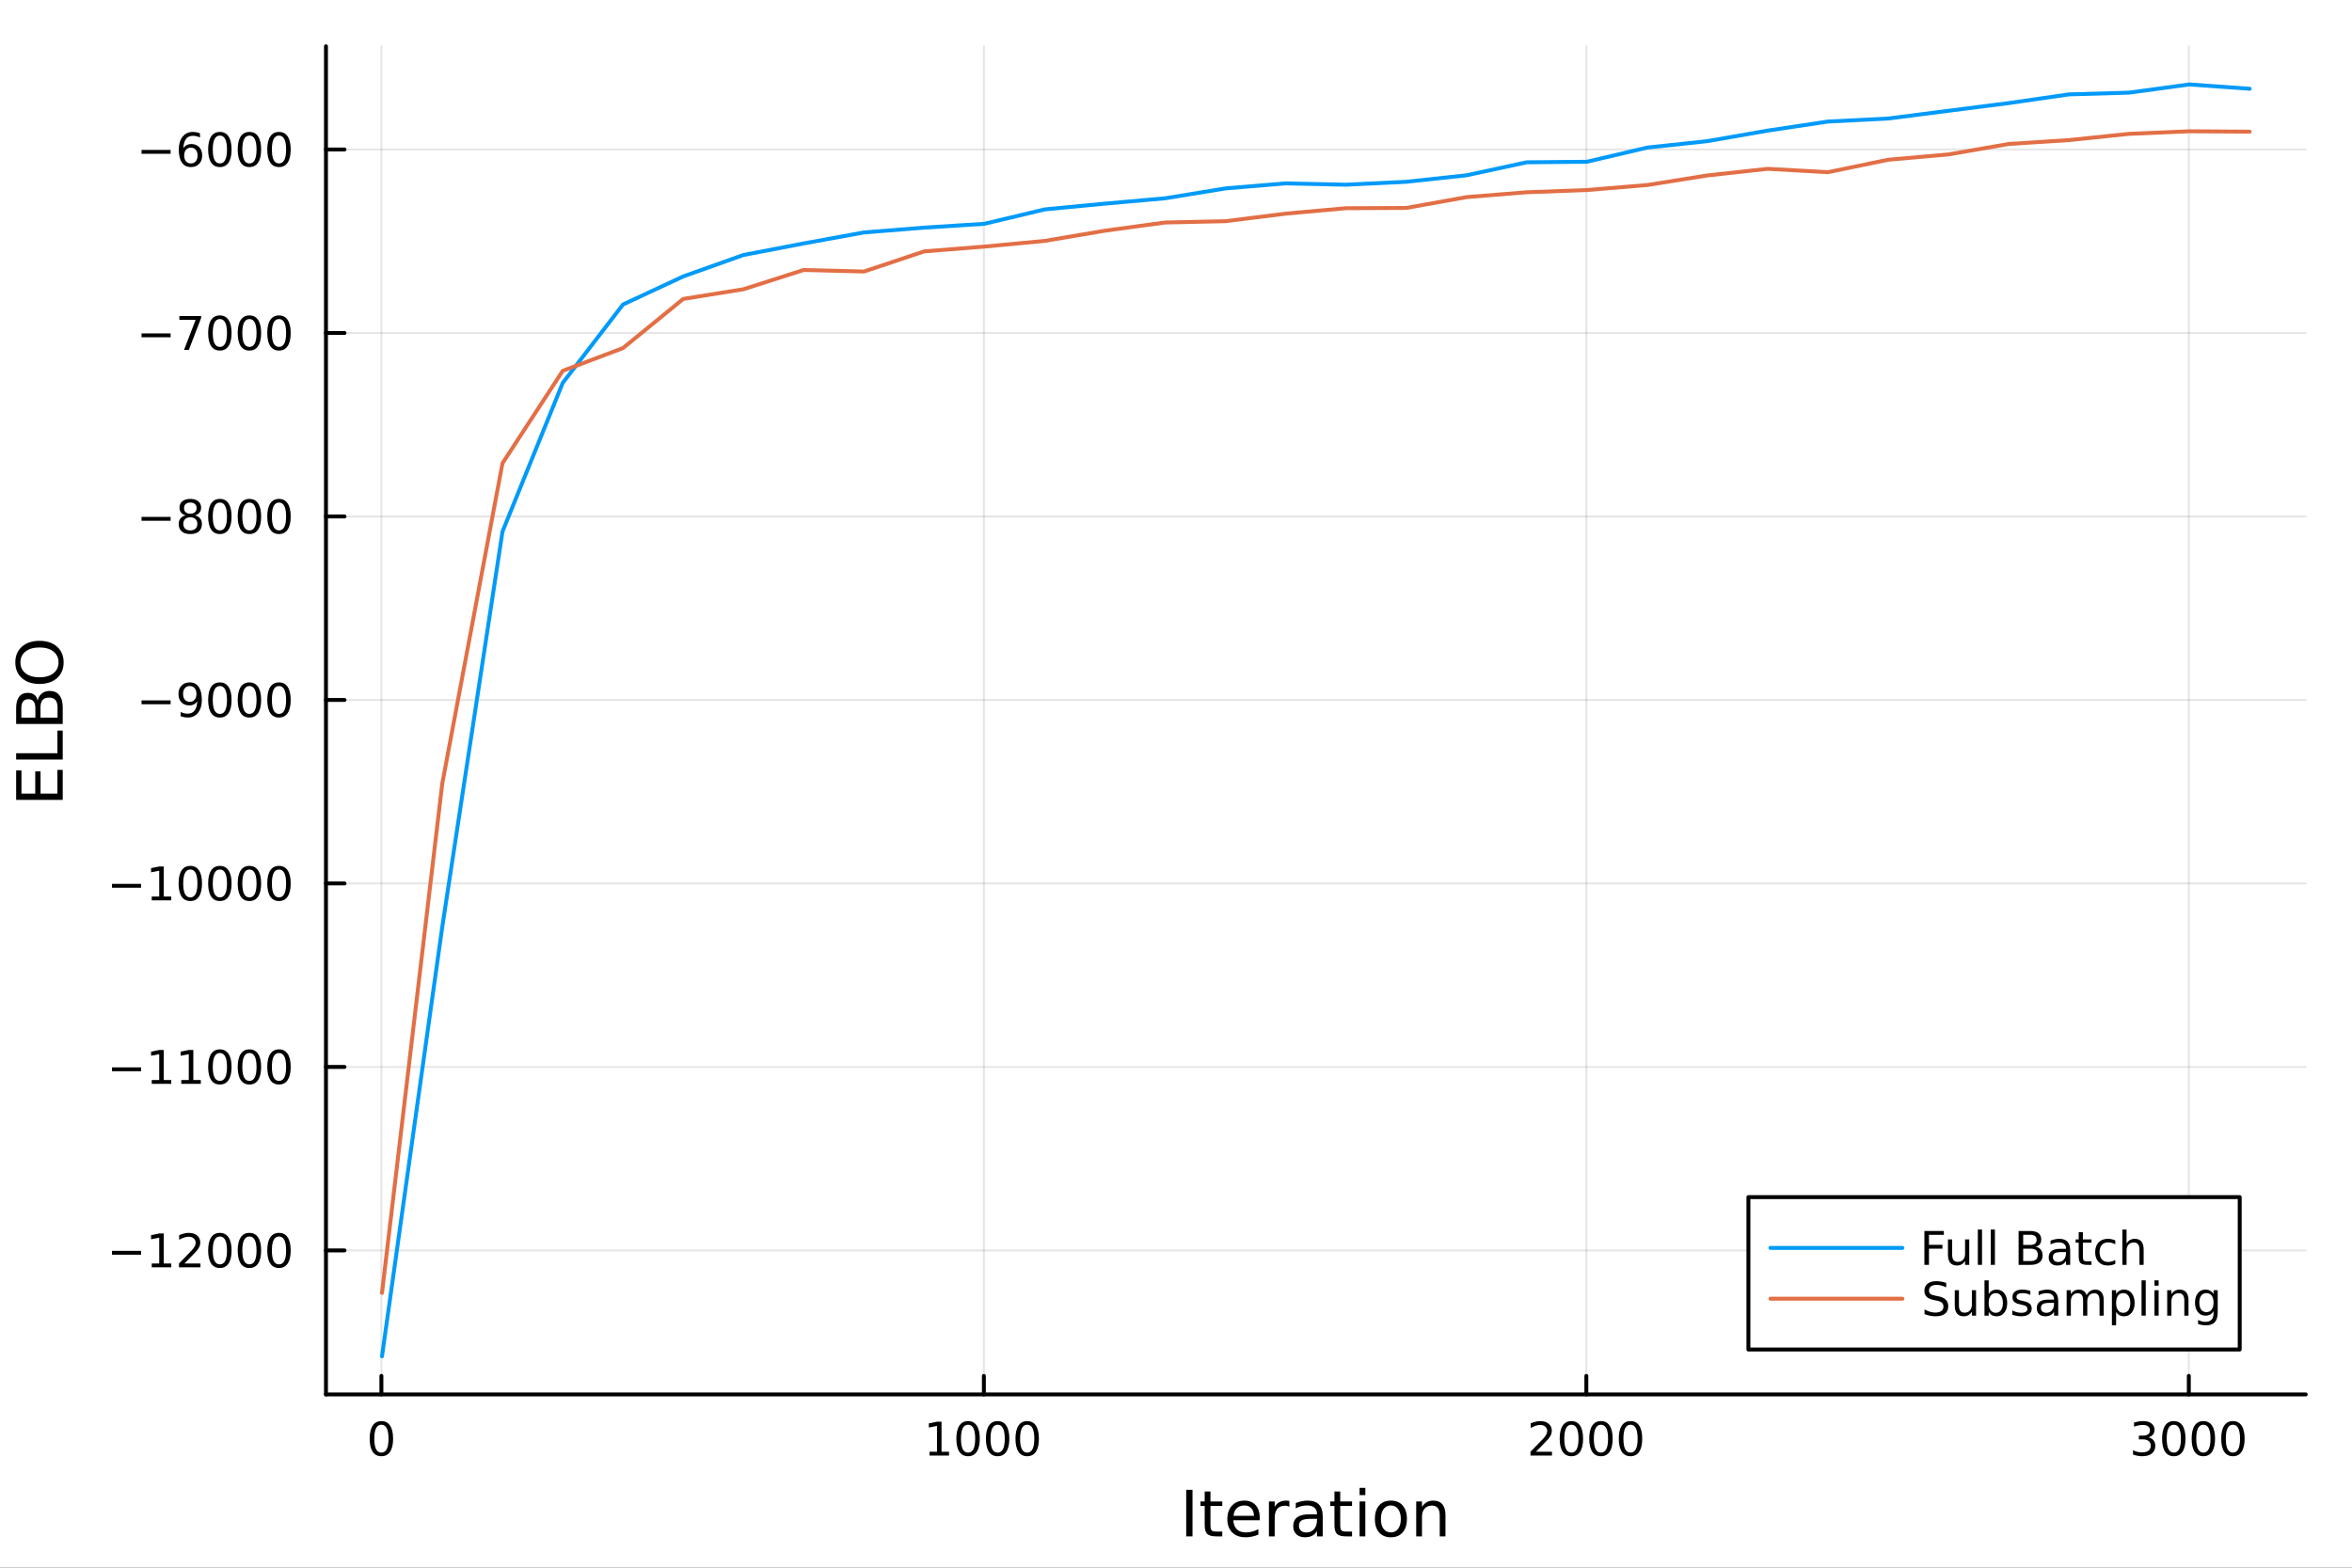 <?xml version="1.0" encoding="utf-8"?>
<svg xmlns="http://www.w3.org/2000/svg" xmlns:xlink="http://www.w3.org/1999/xlink" width="600" height="400" viewBox="0 0 2400 1600">
<rect x="0" y="0" width="2400" height="1600" fill="#333333" stroke="none"/>
<defs>
  <clipPath id="clip680">
    <rect x="0" y="0" width="2400" height="1600"/>
  </clipPath>
</defs>
<path clip-path="url(#clip680)" d="M0 1600 L2400 1600 L2400 0 L0 0  Z" fill="#ffffff" fill-rule="evenodd" fill-opacity="1"/>
<defs>
  <clipPath id="clip681">
    <rect x="480" y="0" width="1681" height="1600"/>
  </clipPath>
</defs>
<path clip-path="url(#clip680)" d="M332.62 1423.18 L2352.76 1423.18 L2352.76 47.244 L332.62 47.244  Z" fill="#ffffff" fill-rule="evenodd" fill-opacity="1"/>
<defs>
  <clipPath id="clip682">
    <rect x="332" y="47" width="2021" height="1377"/>
  </clipPath>
</defs>
<polyline clip-path="url(#clip682)" style="stroke:#000000; stroke-linecap:round; stroke-linejoin:round; stroke-width:2; stroke-opacity:0.1; fill:none" points="389.179,1423.18 389.179,47.244 "/>
<polyline clip-path="url(#clip682)" style="stroke:#000000; stroke-linecap:round; stroke-linejoin:round; stroke-width:2; stroke-opacity:0.1; fill:none" points="1003.95,1423.18 1003.95,47.244 "/>
<polyline clip-path="url(#clip682)" style="stroke:#000000; stroke-linecap:round; stroke-linejoin:round; stroke-width:2; stroke-opacity:0.1; fill:none" points="1618.72,1423.18 1618.72,47.244 "/>
<polyline clip-path="url(#clip682)" style="stroke:#000000; stroke-linecap:round; stroke-linejoin:round; stroke-width:2; stroke-opacity:0.1; fill:none" points="2233.49,1423.18 2233.49,47.244 "/>
<polyline clip-path="url(#clip682)" style="stroke:#000000; stroke-linecap:round; stroke-linejoin:round; stroke-width:2; stroke-opacity:0.1; fill:none" points="332.62,1276.19 2352.76,1276.19 "/>
<polyline clip-path="url(#clip682)" style="stroke:#000000; stroke-linecap:round; stroke-linejoin:round; stroke-width:2; stroke-opacity:0.1; fill:none" points="332.62,1088.92 2352.76,1088.92 "/>
<polyline clip-path="url(#clip682)" style="stroke:#000000; stroke-linecap:round; stroke-linejoin:round; stroke-width:2; stroke-opacity:0.1; fill:none" points="332.62,901.645 2352.76,901.645 "/>
<polyline clip-path="url(#clip682)" style="stroke:#000000; stroke-linecap:round; stroke-linejoin:round; stroke-width:2; stroke-opacity:0.1; fill:none" points="332.62,714.373 2352.76,714.373 "/>
<polyline clip-path="url(#clip682)" style="stroke:#000000; stroke-linecap:round; stroke-linejoin:round; stroke-width:2; stroke-opacity:0.1; fill:none" points="332.62,527.102 2352.76,527.102 "/>
<polyline clip-path="url(#clip682)" style="stroke:#000000; stroke-linecap:round; stroke-linejoin:round; stroke-width:2; stroke-opacity:0.1; fill:none" points="332.62,339.831 2352.76,339.831 "/>
<polyline clip-path="url(#clip682)" style="stroke:#000000; stroke-linecap:round; stroke-linejoin:round; stroke-width:2; stroke-opacity:0.1; fill:none" points="332.62,152.56 2352.76,152.56 "/>
<polyline clip-path="url(#clip680)" style="stroke:#000000; stroke-linecap:round; stroke-linejoin:round; stroke-width:4; stroke-opacity:1; fill:none" points="332.62,1423.18 2352.76,1423.18 "/>
<polyline clip-path="url(#clip680)" style="stroke:#000000; stroke-linecap:round; stroke-linejoin:round; stroke-width:4; stroke-opacity:1; fill:none" points="389.179,1423.18 389.179,1404.28 "/>
<polyline clip-path="url(#clip680)" style="stroke:#000000; stroke-linecap:round; stroke-linejoin:round; stroke-width:4; stroke-opacity:1; fill:none" points="1003.95,1423.18 1003.95,1404.28 "/>
<polyline clip-path="url(#clip680)" style="stroke:#000000; stroke-linecap:round; stroke-linejoin:round; stroke-width:4; stroke-opacity:1; fill:none" points="1618.72,1423.18 1618.72,1404.28 "/>
<polyline clip-path="url(#clip680)" style="stroke:#000000; stroke-linecap:round; stroke-linejoin:round; stroke-width:4; stroke-opacity:1; fill:none" points="2233.49,1423.18 2233.49,1404.28 "/>
<path clip-path="url(#clip680)" d="M389.179 1454.1 Q385.568 1454.1 383.739 1457.66 Q381.934 1461.2 381.934 1468.33 Q381.934 1475.44 383.739 1479.01 Q385.568 1482.55 389.179 1482.55 Q392.813 1482.55 394.619 1479.01 Q396.448 1475.44 396.448 1468.33 Q396.448 1461.2 394.619 1457.66 Q392.813 1454.1 389.179 1454.1 M389.179 1450.39 Q394.989 1450.39 398.045 1455 Q401.124 1459.58 401.124 1468.33 Q401.124 1477.06 398.045 1481.67 Q394.989 1486.25 389.179 1486.25 Q383.369 1486.25 380.29 1481.67 Q377.235 1477.06 377.235 1468.33 Q377.235 1459.58 380.29 1455 Q383.369 1450.39 389.179 1450.39 Z" fill="#000000" fill-rule="nonzero" fill-opacity="1" /><path clip-path="url(#clip680)" d="M948.475 1481.64 L956.114 1481.64 L956.114 1455.28 L947.804 1456.95 L947.804 1452.69 L956.068 1451.02 L960.744 1451.02 L960.744 1481.64 L968.383 1481.64 L968.383 1485.58 L948.475 1485.58 L948.475 1481.64 Z" fill="#000000" fill-rule="nonzero" fill-opacity="1" /><path clip-path="url(#clip680)" d="M987.827 1454.1 Q984.216 1454.1 982.387 1457.66 Q980.582 1461.2 980.582 1468.33 Q980.582 1475.44 982.387 1479.01 Q984.216 1482.55 987.827 1482.55 Q991.461 1482.55 993.267 1479.01 Q995.095 1475.44 995.095 1468.33 Q995.095 1461.2 993.267 1457.66 Q991.461 1454.1 987.827 1454.1 M987.827 1450.39 Q993.637 1450.39 996.693 1455 Q999.771 1459.58 999.771 1468.33 Q999.771 1477.06 996.693 1481.67 Q993.637 1486.25 987.827 1486.25 Q982.017 1486.25 978.938 1481.67 Q975.883 1477.06 975.883 1468.33 Q975.883 1459.58 978.938 1455 Q982.017 1450.39 987.827 1450.39 Z" fill="#000000" fill-rule="nonzero" fill-opacity="1" /><path clip-path="url(#clip680)" d="M1017.99 1454.1 Q1014.38 1454.1 1012.55 1457.66 Q1010.74 1461.2 1010.74 1468.33 Q1010.74 1475.44 1012.55 1479.01 Q1014.38 1482.55 1017.99 1482.55 Q1021.62 1482.55 1023.43 1479.01 Q1025.26 1475.44 1025.26 1468.33 Q1025.26 1461.2 1023.43 1457.66 Q1021.62 1454.1 1017.99 1454.1 M1017.99 1450.39 Q1023.8 1450.39 1026.85 1455 Q1029.93 1459.58 1029.93 1468.33 Q1029.93 1477.06 1026.85 1481.67 Q1023.8 1486.25 1017.99 1486.25 Q1012.18 1486.25 1009.1 1481.67 Q1006.04 1477.06 1006.04 1468.33 Q1006.04 1459.58 1009.1 1455 Q1012.18 1450.39 1017.99 1450.39 Z" fill="#000000" fill-rule="nonzero" fill-opacity="1" /><path clip-path="url(#clip680)" d="M1048.15 1454.1 Q1044.54 1454.1 1042.71 1457.66 Q1040.91 1461.2 1040.91 1468.33 Q1040.91 1475.44 1042.71 1479.01 Q1044.54 1482.55 1048.15 1482.55 Q1051.78 1482.55 1053.59 1479.01 Q1055.42 1475.44 1055.42 1468.33 Q1055.42 1461.2 1053.59 1457.66 Q1051.78 1454.1 1048.15 1454.1 M1048.15 1450.39 Q1053.96 1450.39 1057.02 1455 Q1060.1 1459.58 1060.1 1468.33 Q1060.1 1477.06 1057.02 1481.67 Q1053.96 1486.25 1048.15 1486.25 Q1042.34 1486.25 1039.26 1481.67 Q1036.21 1477.06 1036.21 1468.33 Q1036.21 1459.58 1039.26 1455 Q1042.34 1450.39 1048.15 1450.39 Z" fill="#000000" fill-rule="nonzero" fill-opacity="1" /><path clip-path="url(#clip680)" d="M1567.33 1481.64 L1583.65 1481.64 L1583.65 1485.58 L1561.71 1485.58 L1561.71 1481.64 Q1564.37 1478.89 1568.95 1474.26 Q1573.56 1469.61 1574.74 1468.27 Q1576.98 1465.74 1577.86 1464.01 Q1578.77 1462.25 1578.77 1460.56 Q1578.77 1457.8 1576.82 1456.07 Q1574.9 1454.33 1571.8 1454.33 Q1569.6 1454.33 1567.15 1455.09 Q1564.72 1455.86 1561.94 1457.41 L1561.94 1452.69 Q1564.76 1451.55 1567.22 1450.97 Q1569.67 1450.39 1571.71 1450.39 Q1577.08 1450.39 1580.27 1453.08 Q1583.47 1455.77 1583.47 1460.26 Q1583.47 1462.39 1582.66 1464.31 Q1581.87 1466.2 1579.76 1468.8 Q1579.18 1469.47 1576.08 1472.69 Q1572.98 1475.88 1567.33 1481.64 Z" fill="#000000" fill-rule="nonzero" fill-opacity="1" /><path clip-path="url(#clip680)" d="M1603.47 1454.1 Q1599.85 1454.1 1598.03 1457.66 Q1596.22 1461.2 1596.22 1468.33 Q1596.22 1475.44 1598.03 1479.01 Q1599.85 1482.55 1603.47 1482.55 Q1607.1 1482.55 1608.91 1479.01 Q1610.73 1475.44 1610.73 1468.33 Q1610.73 1461.2 1608.91 1457.66 Q1607.1 1454.1 1603.47 1454.1 M1603.47 1450.39 Q1609.28 1450.39 1612.33 1455 Q1615.41 1459.58 1615.41 1468.33 Q1615.41 1477.06 1612.33 1481.67 Q1609.28 1486.25 1603.47 1486.25 Q1597.66 1486.25 1594.58 1481.67 Q1591.52 1477.06 1591.52 1468.33 Q1591.52 1459.58 1594.58 1455 Q1597.66 1450.39 1603.47 1450.39 Z" fill="#000000" fill-rule="nonzero" fill-opacity="1" /><path clip-path="url(#clip680)" d="M1633.63 1454.1 Q1630.02 1454.1 1628.19 1457.66 Q1626.38 1461.2 1626.38 1468.33 Q1626.38 1475.44 1628.19 1479.01 Q1630.02 1482.55 1633.63 1482.55 Q1637.26 1482.55 1639.07 1479.01 Q1640.9 1475.44 1640.9 1468.33 Q1640.9 1461.2 1639.07 1457.66 Q1637.26 1454.1 1633.63 1454.1 M1633.63 1450.39 Q1639.44 1450.39 1642.49 1455 Q1645.57 1459.58 1645.57 1468.33 Q1645.57 1477.06 1642.49 1481.67 Q1639.44 1486.25 1633.63 1486.25 Q1627.82 1486.25 1624.74 1481.67 Q1621.68 1477.06 1621.68 1468.33 Q1621.68 1459.58 1624.74 1455 Q1627.82 1450.39 1633.63 1450.39 Z" fill="#000000" fill-rule="nonzero" fill-opacity="1" /><path clip-path="url(#clip680)" d="M1663.79 1454.1 Q1660.18 1454.1 1658.35 1457.66 Q1656.54 1461.2 1656.54 1468.33 Q1656.54 1475.44 1658.35 1479.01 Q1660.18 1482.55 1663.79 1482.55 Q1667.42 1482.55 1669.23 1479.01 Q1671.06 1475.44 1671.06 1468.33 Q1671.06 1461.2 1669.23 1457.66 Q1667.42 1454.1 1663.79 1454.1 M1663.79 1450.39 Q1669.6 1450.39 1672.65 1455 Q1675.73 1459.58 1675.73 1468.33 Q1675.73 1477.06 1672.65 1481.67 Q1669.6 1486.25 1663.79 1486.25 Q1657.98 1486.25 1654.9 1481.67 Q1651.84 1477.06 1651.84 1468.33 Q1651.84 1459.58 1654.9 1455 Q1657.98 1450.39 1663.79 1450.39 Z" fill="#000000" fill-rule="nonzero" fill-opacity="1" /><path clip-path="url(#clip680)" d="M2192.17 1466.95 Q2195.53 1467.66 2197.4 1469.93 Q2199.3 1472.2 2199.3 1475.53 Q2199.3 1480.65 2195.78 1483.45 Q2192.26 1486.25 2185.78 1486.25 Q2183.61 1486.25 2181.29 1485.81 Q2179 1485.39 2176.55 1484.54 L2176.55 1480.02 Q2178.49 1481.16 2180.81 1481.74 Q2183.12 1482.32 2185.64 1482.32 Q2190.04 1482.32 2192.33 1480.58 Q2194.65 1478.84 2194.65 1475.53 Q2194.65 1472.48 2192.5 1470.77 Q2190.37 1469.03 2186.55 1469.03 L2182.52 1469.03 L2182.52 1465.19 L2186.73 1465.19 Q2190.18 1465.19 2192.01 1463.82 Q2193.84 1462.43 2193.84 1459.84 Q2193.84 1457.18 2191.94 1455.77 Q2190.06 1454.33 2186.55 1454.33 Q2184.62 1454.33 2182.43 1454.75 Q2180.23 1455.16 2177.59 1456.04 L2177.59 1451.88 Q2180.25 1451.14 2182.56 1450.77 Q2184.9 1450.39 2186.96 1450.39 Q2192.29 1450.39 2195.39 1452.83 Q2198.49 1455.23 2198.49 1459.35 Q2198.49 1462.22 2196.85 1464.21 Q2195.2 1466.18 2192.17 1466.95 Z" fill="#000000" fill-rule="nonzero" fill-opacity="1" /><path clip-path="url(#clip680)" d="M2218.17 1454.1 Q2214.56 1454.1 2212.73 1457.66 Q2210.92 1461.2 2210.92 1468.33 Q2210.92 1475.44 2212.73 1479.01 Q2214.56 1482.55 2218.17 1482.55 Q2221.8 1482.55 2223.61 1479.01 Q2225.43 1475.44 2225.43 1468.33 Q2225.43 1461.2 2223.61 1457.66 Q2221.8 1454.1 2218.17 1454.1 M2218.17 1450.39 Q2223.98 1450.39 2227.03 1455 Q2230.11 1459.58 2230.11 1468.33 Q2230.11 1477.06 2227.03 1481.67 Q2223.98 1486.25 2218.17 1486.25 Q2212.36 1486.25 2209.28 1481.67 Q2206.22 1477.06 2206.22 1468.33 Q2206.22 1459.58 2209.28 1455 Q2212.36 1450.39 2218.17 1450.39 Z" fill="#000000" fill-rule="nonzero" fill-opacity="1" /><path clip-path="url(#clip680)" d="M2248.33 1454.1 Q2244.72 1454.1 2242.89 1457.66 Q2241.08 1461.2 2241.08 1468.33 Q2241.08 1475.44 2242.89 1479.01 Q2244.72 1482.55 2248.33 1482.55 Q2251.96 1482.55 2253.77 1479.01 Q2255.6 1475.44 2255.6 1468.33 Q2255.6 1461.2 2253.77 1457.66 Q2251.96 1454.1 2248.33 1454.1 M2248.33 1450.39 Q2254.14 1450.39 2257.19 1455 Q2260.27 1459.58 2260.27 1468.33 Q2260.27 1477.06 2257.19 1481.67 Q2254.14 1486.25 2248.33 1486.25 Q2242.52 1486.25 2239.44 1481.67 Q2236.38 1477.06 2236.38 1468.33 Q2236.38 1459.58 2239.44 1455 Q2242.52 1450.39 2248.33 1450.39 Z" fill="#000000" fill-rule="nonzero" fill-opacity="1" /><path clip-path="url(#clip680)" d="M2278.49 1454.1 Q2274.88 1454.1 2273.05 1457.66 Q2271.24 1461.2 2271.24 1468.33 Q2271.24 1475.44 2273.05 1479.01 Q2274.88 1482.55 2278.49 1482.55 Q2282.12 1482.55 2283.93 1479.01 Q2285.76 1475.44 2285.76 1468.33 Q2285.76 1461.2 2283.93 1457.66 Q2282.12 1454.1 2278.49 1454.1 M2278.49 1450.39 Q2284.3 1450.39 2287.36 1455 Q2290.43 1459.58 2290.43 1468.33 Q2290.43 1477.06 2287.36 1481.67 Q2284.3 1486.25 2278.49 1486.25 Q2272.68 1486.25 2269.6 1481.67 Q2266.55 1477.06 2266.55 1468.33 Q2266.55 1459.58 2269.6 1455 Q2272.68 1450.39 2278.49 1450.39 Z" fill="#000000" fill-rule="nonzero" fill-opacity="1" /><path clip-path="url(#clip680)" d="M1210.41 1520.52 L1216.84 1520.52 L1216.84 1568.04 L1210.41 1568.04 L1210.41 1520.52 Z" fill="#000000" fill-rule="nonzero" fill-opacity="1" /><path clip-path="url(#clip680)" d="M1235.17 1522.27 L1235.17 1532.4 L1247.23 1532.4 L1247.23 1536.95 L1235.17 1536.95 L1235.17 1556.3 Q1235.17 1560.66 1236.35 1561.9 Q1237.56 1563.14 1241.22 1563.14 L1247.23 1563.14 L1247.23 1568.04 L1241.22 1568.04 Q1234.44 1568.04 1231.86 1565.53 Q1229.28 1562.98 1229.28 1556.3 L1229.28 1536.95 L1224.99 1536.95 L1224.99 1532.4 L1229.28 1532.4 L1229.28 1522.27 L1235.17 1522.27 Z" fill="#000000" fill-rule="nonzero" fill-opacity="1" /><path clip-path="url(#clip680)" d="M1285.43 1548.76 L1285.43 1551.62 L1258.5 1551.62 Q1258.88 1557.67 1262.13 1560.85 Q1265.41 1564 1271.23 1564 Q1274.61 1564 1277.76 1563.17 Q1280.94 1562.35 1284.06 1560.69 L1284.06 1566.23 Q1280.91 1567.57 1277.6 1568.27 Q1274.29 1568.97 1270.88 1568.97 Q1262.35 1568.97 1257.36 1564 Q1252.39 1559.04 1252.39 1550.57 Q1252.39 1541.82 1257.1 1536.69 Q1261.84 1531.54 1269.86 1531.54 Q1277.06 1531.54 1281.23 1536.18 Q1285.43 1540.8 1285.43 1548.76 M1279.57 1547.04 Q1279.51 1542.23 1276.87 1539.37 Q1274.26 1536.5 1269.93 1536.5 Q1265.03 1536.5 1262.07 1539.27 Q1259.14 1542.04 1258.69 1547.07 L1279.57 1547.04 Z" fill="#000000" fill-rule="nonzero" fill-opacity="1" /><path clip-path="url(#clip680)" d="M1315.7 1537.87 Q1314.71 1537.3 1313.53 1537.04 Q1312.39 1536.76 1310.99 1536.76 Q1306.02 1536.76 1303.35 1540 Q1300.71 1543.22 1300.71 1549.27 L1300.71 1568.04 L1294.82 1568.04 L1294.82 1532.4 L1300.71 1532.4 L1300.71 1537.93 Q1302.55 1534.69 1305.51 1533.13 Q1308.47 1531.54 1312.71 1531.54 Q1313.31 1531.54 1314.04 1531.63 Q1314.77 1531.7 1315.67 1531.85 L1315.7 1537.87 Z" fill="#000000" fill-rule="nonzero" fill-opacity="1" /><path clip-path="url(#clip680)" d="M1338.04 1550.12 Q1330.94 1550.12 1328.21 1551.75 Q1325.47 1553.37 1325.47 1557.29 Q1325.47 1560.4 1327.51 1562.25 Q1329.57 1564.07 1333.11 1564.07 Q1337.98 1564.07 1340.91 1560.63 Q1343.87 1557.16 1343.87 1551.43 L1343.87 1550.12 L1338.04 1550.12 M1349.72 1547.71 L1349.72 1568.04 L1343.87 1568.04 L1343.87 1562.63 Q1341.86 1565.88 1338.87 1567.44 Q1335.88 1568.97 1331.55 1568.97 Q1326.07 1568.97 1322.83 1565.91 Q1319.61 1562.82 1319.61 1557.67 Q1319.61 1551.65 1323.62 1548.6 Q1327.67 1545.54 1335.65 1545.54 L1343.87 1545.54 L1343.87 1544.97 Q1343.87 1540.93 1341.19 1538.73 Q1338.55 1536.5 1333.74 1536.5 Q1330.69 1536.5 1327.79 1537.23 Q1324.9 1537.97 1322.22 1539.43 L1322.22 1534.02 Q1325.44 1532.78 1328.46 1532.17 Q1331.48 1531.54 1334.35 1531.54 Q1342.08 1531.54 1345.9 1535.55 Q1349.72 1539.56 1349.72 1547.71 Z" fill="#000000" fill-rule="nonzero" fill-opacity="1" /><path clip-path="url(#clip680)" d="M1367.58 1522.27 L1367.58 1532.4 L1379.64 1532.4 L1379.64 1536.95 L1367.58 1536.95 L1367.58 1556.3 Q1367.58 1560.66 1368.76 1561.9 Q1369.97 1563.14 1373.63 1563.14 L1379.64 1563.14 L1379.64 1568.04 L1373.63 1568.04 Q1366.85 1568.04 1364.27 1565.53 Q1361.69 1562.98 1361.69 1556.3 L1361.69 1536.95 L1357.39 1536.95 L1357.39 1532.4 L1361.69 1532.4 L1361.69 1522.27 L1367.58 1522.27 Z" fill="#000000" fill-rule="nonzero" fill-opacity="1" /><path clip-path="url(#clip680)" d="M1387.34 1532.4 L1393.2 1532.4 L1393.2 1568.04 L1387.34 1568.04 L1387.34 1532.4 M1387.34 1518.52 L1393.2 1518.52 L1393.2 1525.93 L1387.34 1525.93 L1387.34 1518.52 Z" fill="#000000" fill-rule="nonzero" fill-opacity="1" /><path clip-path="url(#clip680)" d="M1419.27 1536.5 Q1414.56 1536.5 1411.82 1540.19 Q1409.08 1543.85 1409.08 1550.25 Q1409.08 1556.65 1411.79 1560.34 Q1414.53 1564 1419.27 1564 Q1423.95 1564 1426.68 1560.31 Q1429.42 1556.62 1429.42 1550.25 Q1429.42 1543.92 1426.68 1540.23 Q1423.95 1536.5 1419.27 1536.5 M1419.27 1531.54 Q1426.91 1531.54 1431.27 1536.5 Q1435.63 1541.47 1435.63 1550.25 Q1435.63 1559 1431.27 1564 Q1426.91 1568.97 1419.27 1568.97 Q1411.6 1568.97 1407.24 1564 Q1402.91 1559 1402.91 1550.25 Q1402.91 1541.47 1407.24 1536.5 Q1411.6 1531.54 1419.27 1531.54 Z" fill="#000000" fill-rule="nonzero" fill-opacity="1" /><path clip-path="url(#clip680)" d="M1474.97 1546.53 L1474.97 1568.04 L1469.11 1568.04 L1469.11 1546.72 Q1469.11 1541.66 1467.14 1539.14 Q1465.16 1536.63 1461.22 1536.63 Q1456.48 1536.63 1453.74 1539.65 Q1451 1542.68 1451 1547.9 L1451 1568.04 L1445.11 1568.04 L1445.11 1532.4 L1451 1532.4 L1451 1537.93 Q1453.1 1534.72 1455.93 1533.13 Q1458.8 1531.54 1462.52 1531.54 Q1468.67 1531.54 1471.82 1535.36 Q1474.97 1539.14 1474.97 1546.53 Z" fill="#000000" fill-rule="nonzero" fill-opacity="1" /><polyline clip-path="url(#clip680)" style="stroke:#000000; stroke-linecap:round; stroke-linejoin:round; stroke-width:4; stroke-opacity:1; fill:none" points="332.62,1423.18 332.62,47.244 "/>
<polyline clip-path="url(#clip680)" style="stroke:#000000; stroke-linecap:round; stroke-linejoin:round; stroke-width:4; stroke-opacity:1; fill:none" points="332.62,1276.19 351.518,1276.19 "/>
<polyline clip-path="url(#clip680)" style="stroke:#000000; stroke-linecap:round; stroke-linejoin:round; stroke-width:4; stroke-opacity:1; fill:none" points="332.62,1088.92 351.518,1088.92 "/>
<polyline clip-path="url(#clip680)" style="stroke:#000000; stroke-linecap:round; stroke-linejoin:round; stroke-width:4; stroke-opacity:1; fill:none" points="332.62,901.645 351.518,901.645 "/>
<polyline clip-path="url(#clip680)" style="stroke:#000000; stroke-linecap:round; stroke-linejoin:round; stroke-width:4; stroke-opacity:1; fill:none" points="332.62,714.373 351.518,714.373 "/>
<polyline clip-path="url(#clip680)" style="stroke:#000000; stroke-linecap:round; stroke-linejoin:round; stroke-width:4; stroke-opacity:1; fill:none" points="332.62,527.102 351.518,527.102 "/>
<polyline clip-path="url(#clip680)" style="stroke:#000000; stroke-linecap:round; stroke-linejoin:round; stroke-width:4; stroke-opacity:1; fill:none" points="332.62,339.831 351.518,339.831 "/>
<polyline clip-path="url(#clip680)" style="stroke:#000000; stroke-linecap:round; stroke-linejoin:round; stroke-width:4; stroke-opacity:1; fill:none" points="332.62,152.56 351.518,152.56 "/>
<path clip-path="url(#clip680)" d="M114.26 1276.64 L143.936 1276.64 L143.936 1280.57 L114.26 1280.57 L114.26 1276.64 Z" fill="#000000" fill-rule="nonzero" fill-opacity="1" /><path clip-path="url(#clip680)" d="M154.839 1289.53 L162.477 1289.53 L162.477 1263.17 L154.167 1264.83 L154.167 1260.57 L162.431 1258.91 L167.107 1258.91 L167.107 1289.53 L174.746 1289.53 L174.746 1293.47 L154.839 1293.47 L154.839 1289.53 Z" fill="#000000" fill-rule="nonzero" fill-opacity="1" /><path clip-path="url(#clip680)" d="M188.218 1289.53 L204.537 1289.53 L204.537 1293.47 L182.593 1293.47 L182.593 1289.53 Q185.255 1286.78 189.838 1282.15 Q194.445 1277.49 195.625 1276.15 Q197.871 1273.63 198.75 1271.89 Q199.653 1270.13 199.653 1268.44 Q199.653 1265.69 197.709 1263.95 Q195.787 1262.22 192.686 1262.22 Q190.487 1262.22 188.033 1262.98 Q185.602 1263.74 182.825 1265.3 L182.825 1260.57 Q185.649 1259.44 188.102 1258.86 Q190.556 1258.28 192.593 1258.28 Q197.963 1258.28 201.158 1260.97 Q204.352 1263.65 204.352 1268.14 Q204.352 1270.27 203.542 1272.19 Q202.755 1274.09 200.649 1276.68 Q200.07 1277.36 196.968 1280.57 Q193.866 1283.77 188.218 1289.53 Z" fill="#000000" fill-rule="nonzero" fill-opacity="1" /><path clip-path="url(#clip680)" d="M224.352 1261.99 Q220.741 1261.99 218.912 1265.55 Q217.107 1269.09 217.107 1276.22 Q217.107 1283.33 218.912 1286.89 Q220.741 1290.43 224.352 1290.43 Q227.986 1290.43 229.792 1286.89 Q231.621 1283.33 231.621 1276.22 Q231.621 1269.09 229.792 1265.55 Q227.986 1261.99 224.352 1261.99 M224.352 1258.28 Q230.162 1258.28 233.218 1262.89 Q236.297 1267.47 236.297 1276.22 Q236.297 1284.95 233.218 1289.55 Q230.162 1294.14 224.352 1294.14 Q218.542 1294.14 215.463 1289.55 Q212.408 1284.95 212.408 1276.22 Q212.408 1267.47 215.463 1262.89 Q218.542 1258.28 224.352 1258.28 Z" fill="#000000" fill-rule="nonzero" fill-opacity="1" /><path clip-path="url(#clip680)" d="M254.514 1261.99 Q250.903 1261.99 249.074 1265.55 Q247.269 1269.09 247.269 1276.22 Q247.269 1283.33 249.074 1286.89 Q250.903 1290.43 254.514 1290.43 Q258.148 1290.43 259.954 1286.89 Q261.783 1283.33 261.783 1276.22 Q261.783 1269.09 259.954 1265.55 Q258.148 1261.99 254.514 1261.99 M254.514 1258.28 Q260.324 1258.28 263.38 1262.89 Q266.458 1267.47 266.458 1276.22 Q266.458 1284.95 263.38 1289.55 Q260.324 1294.14 254.514 1294.14 Q248.704 1294.14 245.625 1289.55 Q242.57 1284.95 242.57 1276.22 Q242.57 1267.47 245.625 1262.89 Q248.704 1258.28 254.514 1258.28 Z" fill="#000000" fill-rule="nonzero" fill-opacity="1" /><path clip-path="url(#clip680)" d="M284.676 1261.99 Q281.065 1261.99 279.236 1265.55 Q277.431 1269.09 277.431 1276.22 Q277.431 1283.33 279.236 1286.89 Q281.065 1290.43 284.676 1290.43 Q288.31 1290.43 290.116 1286.89 Q291.944 1283.33 291.944 1276.22 Q291.944 1269.09 290.116 1265.55 Q288.31 1261.99 284.676 1261.99 M284.676 1258.28 Q290.486 1258.28 293.542 1262.89 Q296.62 1267.47 296.62 1276.22 Q296.62 1284.95 293.542 1289.55 Q290.486 1294.14 284.676 1294.14 Q278.866 1294.14 275.787 1289.55 Q272.732 1284.95 272.732 1276.22 Q272.732 1267.47 275.787 1262.89 Q278.866 1258.28 284.676 1258.28 Z" fill="#000000" fill-rule="nonzero" fill-opacity="1" /><path clip-path="url(#clip680)" d="M114.26 1089.37 L143.936 1089.37 L143.936 1093.3 L114.26 1093.3 L114.26 1089.37 Z" fill="#000000" fill-rule="nonzero" fill-opacity="1" /><path clip-path="url(#clip680)" d="M154.839 1102.26 L162.477 1102.26 L162.477 1075.9 L154.167 1077.56 L154.167 1073.3 L162.431 1071.64 L167.107 1071.64 L167.107 1102.26 L174.746 1102.26 L174.746 1106.2 L154.839 1106.2 L154.839 1102.26 Z" fill="#000000" fill-rule="nonzero" fill-opacity="1" /><path clip-path="url(#clip680)" d="M185.001 1102.26 L192.639 1102.26 L192.639 1075.9 L184.329 1077.56 L184.329 1073.3 L192.593 1071.64 L197.269 1071.64 L197.269 1102.26 L204.908 1102.26 L204.908 1106.2 L185.001 1106.2 L185.001 1102.26 Z" fill="#000000" fill-rule="nonzero" fill-opacity="1" /><path clip-path="url(#clip680)" d="M224.352 1074.71 Q220.741 1074.71 218.912 1078.28 Q217.107 1081.82 217.107 1088.95 Q217.107 1096.06 218.912 1099.62 Q220.741 1103.16 224.352 1103.16 Q227.986 1103.16 229.792 1099.62 Q231.621 1096.06 231.621 1088.95 Q231.621 1081.82 229.792 1078.28 Q227.986 1074.71 224.352 1074.71 M224.352 1071.01 Q230.162 1071.01 233.218 1075.62 Q236.297 1080.2 236.297 1088.95 Q236.297 1097.68 233.218 1102.28 Q230.162 1106.87 224.352 1106.87 Q218.542 1106.87 215.463 1102.28 Q212.408 1097.68 212.408 1088.95 Q212.408 1080.2 215.463 1075.62 Q218.542 1071.01 224.352 1071.01 Z" fill="#000000" fill-rule="nonzero" fill-opacity="1" /><path clip-path="url(#clip680)" d="M254.514 1074.71 Q250.903 1074.71 249.074 1078.28 Q247.269 1081.82 247.269 1088.95 Q247.269 1096.06 249.074 1099.62 Q250.903 1103.16 254.514 1103.16 Q258.148 1103.16 259.954 1099.62 Q261.783 1096.06 261.783 1088.95 Q261.783 1081.82 259.954 1078.28 Q258.148 1074.71 254.514 1074.71 M254.514 1071.01 Q260.324 1071.01 263.38 1075.62 Q266.458 1080.2 266.458 1088.95 Q266.458 1097.68 263.38 1102.28 Q260.324 1106.87 254.514 1106.87 Q248.704 1106.87 245.625 1102.28 Q242.57 1097.68 242.57 1088.95 Q242.57 1080.2 245.625 1075.62 Q248.704 1071.01 254.514 1071.01 Z" fill="#000000" fill-rule="nonzero" fill-opacity="1" /><path clip-path="url(#clip680)" d="M284.676 1074.71 Q281.065 1074.71 279.236 1078.28 Q277.431 1081.82 277.431 1088.95 Q277.431 1096.06 279.236 1099.62 Q281.065 1103.16 284.676 1103.16 Q288.31 1103.16 290.116 1099.62 Q291.944 1096.06 291.944 1088.95 Q291.944 1081.82 290.116 1078.28 Q288.31 1074.71 284.676 1074.71 M284.676 1071.01 Q290.486 1071.01 293.542 1075.62 Q296.62 1080.2 296.62 1088.95 Q296.62 1097.68 293.542 1102.28 Q290.486 1106.87 284.676 1106.87 Q278.866 1106.87 275.787 1102.28 Q272.732 1097.68 272.732 1088.95 Q272.732 1080.2 275.787 1075.62 Q278.866 1071.01 284.676 1071.01 Z" fill="#000000" fill-rule="nonzero" fill-opacity="1" /><path clip-path="url(#clip680)" d="M114.26 902.096 L143.936 902.096 L143.936 906.031 L114.26 906.031 L114.26 902.096 Z" fill="#000000" fill-rule="nonzero" fill-opacity="1" /><path clip-path="url(#clip680)" d="M154.839 914.989 L162.477 914.989 L162.477 888.624 L154.167 890.291 L154.167 886.031 L162.431 884.365 L167.107 884.365 L167.107 914.989 L174.746 914.989 L174.746 918.925 L154.839 918.925 L154.839 914.989 Z" fill="#000000" fill-rule="nonzero" fill-opacity="1" /><path clip-path="url(#clip680)" d="M194.19 887.443 Q190.579 887.443 188.75 891.008 Q186.945 894.55 186.945 901.679 Q186.945 908.786 188.75 912.351 Q190.579 915.892 194.19 915.892 Q197.825 915.892 199.63 912.351 Q201.459 908.786 201.459 901.679 Q201.459 894.55 199.63 891.008 Q197.825 887.443 194.19 887.443 M194.19 883.74 Q200 883.74 203.056 888.346 Q206.135 892.929 206.135 901.679 Q206.135 910.406 203.056 915.013 Q200 919.596 194.19 919.596 Q188.38 919.596 185.301 915.013 Q182.246 910.406 182.246 901.679 Q182.246 892.929 185.301 888.346 Q188.38 883.74 194.19 883.74 Z" fill="#000000" fill-rule="nonzero" fill-opacity="1" /><path clip-path="url(#clip680)" d="M224.352 887.443 Q220.741 887.443 218.912 891.008 Q217.107 894.55 217.107 901.679 Q217.107 908.786 218.912 912.351 Q220.741 915.892 224.352 915.892 Q227.986 915.892 229.792 912.351 Q231.621 908.786 231.621 901.679 Q231.621 894.55 229.792 891.008 Q227.986 887.443 224.352 887.443 M224.352 883.74 Q230.162 883.74 233.218 888.346 Q236.297 892.929 236.297 901.679 Q236.297 910.406 233.218 915.013 Q230.162 919.596 224.352 919.596 Q218.542 919.596 215.463 915.013 Q212.408 910.406 212.408 901.679 Q212.408 892.929 215.463 888.346 Q218.542 883.74 224.352 883.74 Z" fill="#000000" fill-rule="nonzero" fill-opacity="1" /><path clip-path="url(#clip680)" d="M254.514 887.443 Q250.903 887.443 249.074 891.008 Q247.269 894.55 247.269 901.679 Q247.269 908.786 249.074 912.351 Q250.903 915.892 254.514 915.892 Q258.148 915.892 259.954 912.351 Q261.783 908.786 261.783 901.679 Q261.783 894.55 259.954 891.008 Q258.148 887.443 254.514 887.443 M254.514 883.74 Q260.324 883.74 263.38 888.346 Q266.458 892.929 266.458 901.679 Q266.458 910.406 263.38 915.013 Q260.324 919.596 254.514 919.596 Q248.704 919.596 245.625 915.013 Q242.57 910.406 242.57 901.679 Q242.57 892.929 245.625 888.346 Q248.704 883.74 254.514 883.74 Z" fill="#000000" fill-rule="nonzero" fill-opacity="1" /><path clip-path="url(#clip680)" d="M284.676 887.443 Q281.065 887.443 279.236 891.008 Q277.431 894.55 277.431 901.679 Q277.431 908.786 279.236 912.351 Q281.065 915.892 284.676 915.892 Q288.31 915.892 290.116 912.351 Q291.944 908.786 291.944 901.679 Q291.944 894.55 290.116 891.008 Q288.31 887.443 284.676 887.443 M284.676 883.74 Q290.486 883.74 293.542 888.346 Q296.62 892.929 296.62 901.679 Q296.62 910.406 293.542 915.013 Q290.486 919.596 284.676 919.596 Q278.866 919.596 275.787 915.013 Q272.732 910.406 272.732 901.679 Q272.732 892.929 275.787 888.346 Q278.866 883.74 284.676 883.74 Z" fill="#000000" fill-rule="nonzero" fill-opacity="1" /><path clip-path="url(#clip680)" d="M144.422 714.825 L174.098 714.825 L174.098 718.76 L144.422 718.76 L144.422 714.825 Z" fill="#000000" fill-rule="nonzero" fill-opacity="1" /><path clip-path="url(#clip680)" d="M184.329 730.936 L184.329 726.677 Q186.088 727.51 187.894 727.95 Q189.7 728.39 191.436 728.39 Q196.065 728.39 198.496 725.288 Q200.95 722.163 201.297 715.82 Q199.954 717.811 197.894 718.876 Q195.834 719.941 193.334 719.941 Q188.149 719.941 185.116 716.816 Q182.107 713.667 182.107 708.228 Q182.107 702.904 185.255 699.686 Q188.403 696.468 193.635 696.468 Q199.63 696.468 202.778 701.075 Q205.949 705.658 205.949 714.408 Q205.949 722.579 202.061 727.464 Q198.195 732.325 191.644 732.325 Q189.885 732.325 188.079 731.978 Q186.274 731.63 184.329 730.936 M193.635 716.283 Q196.783 716.283 198.612 714.13 Q200.463 711.978 200.463 708.228 Q200.463 704.501 198.612 702.348 Q196.783 700.172 193.635 700.172 Q190.487 700.172 188.635 702.348 Q186.806 704.501 186.806 708.228 Q186.806 711.978 188.635 714.13 Q190.487 716.283 193.635 716.283 Z" fill="#000000" fill-rule="nonzero" fill-opacity="1" /><path clip-path="url(#clip680)" d="M224.352 700.172 Q220.741 700.172 218.912 703.737 Q217.107 707.279 217.107 714.408 Q217.107 721.515 218.912 725.079 Q220.741 728.621 224.352 728.621 Q227.986 728.621 229.792 725.079 Q231.621 721.515 231.621 714.408 Q231.621 707.279 229.792 703.737 Q227.986 700.172 224.352 700.172 M224.352 696.468 Q230.162 696.468 233.218 701.075 Q236.297 705.658 236.297 714.408 Q236.297 723.135 233.218 727.741 Q230.162 732.325 224.352 732.325 Q218.542 732.325 215.463 727.741 Q212.408 723.135 212.408 714.408 Q212.408 705.658 215.463 701.075 Q218.542 696.468 224.352 696.468 Z" fill="#000000" fill-rule="nonzero" fill-opacity="1" /><path clip-path="url(#clip680)" d="M254.514 700.172 Q250.903 700.172 249.074 703.737 Q247.269 707.279 247.269 714.408 Q247.269 721.515 249.074 725.079 Q250.903 728.621 254.514 728.621 Q258.148 728.621 259.954 725.079 Q261.783 721.515 261.783 714.408 Q261.783 707.279 259.954 703.737 Q258.148 700.172 254.514 700.172 M254.514 696.468 Q260.324 696.468 263.38 701.075 Q266.458 705.658 266.458 714.408 Q266.458 723.135 263.38 727.741 Q260.324 732.325 254.514 732.325 Q248.704 732.325 245.625 727.741 Q242.57 723.135 242.57 714.408 Q242.57 705.658 245.625 701.075 Q248.704 696.468 254.514 696.468 Z" fill="#000000" fill-rule="nonzero" fill-opacity="1" /><path clip-path="url(#clip680)" d="M284.676 700.172 Q281.065 700.172 279.236 703.737 Q277.431 707.279 277.431 714.408 Q277.431 721.515 279.236 725.079 Q281.065 728.621 284.676 728.621 Q288.31 728.621 290.116 725.079 Q291.944 721.515 291.944 714.408 Q291.944 707.279 290.116 703.737 Q288.31 700.172 284.676 700.172 M284.676 696.468 Q290.486 696.468 293.542 701.075 Q296.62 705.658 296.62 714.408 Q296.62 723.135 293.542 727.741 Q290.486 732.325 284.676 732.325 Q278.866 732.325 275.787 727.741 Q272.732 723.135 272.732 714.408 Q272.732 705.658 275.787 701.075 Q278.866 696.468 284.676 696.468 Z" fill="#000000" fill-rule="nonzero" fill-opacity="1" /><path clip-path="url(#clip680)" d="M144.422 527.554 L174.098 527.554 L174.098 531.489 L144.422 531.489 L144.422 527.554 Z" fill="#000000" fill-rule="nonzero" fill-opacity="1" /><path clip-path="url(#clip680)" d="M194.19 527.97 Q190.857 527.97 188.936 529.753 Q187.038 531.535 187.038 534.66 Q187.038 537.785 188.936 539.568 Q190.857 541.35 194.19 541.35 Q197.524 541.35 199.445 539.568 Q201.366 537.762 201.366 534.66 Q201.366 531.535 199.445 529.753 Q197.547 527.97 194.19 527.97 M189.514 525.98 Q186.505 525.239 184.815 523.179 Q183.149 521.119 183.149 518.156 Q183.149 514.012 186.088 511.605 Q189.051 509.197 194.19 509.197 Q199.352 509.197 202.292 511.605 Q205.232 514.012 205.232 518.156 Q205.232 521.119 203.542 523.179 Q201.875 525.239 198.889 525.98 Q202.269 526.767 204.144 529.058 Q206.042 531.35 206.042 534.66 Q206.042 539.683 202.963 542.368 Q199.908 545.054 194.19 545.054 Q188.473 545.054 185.394 542.368 Q182.338 539.683 182.338 534.66 Q182.338 531.35 184.237 529.058 Q186.135 526.767 189.514 525.98 M187.801 518.595 Q187.801 521.281 189.468 522.785 Q191.158 524.29 194.19 524.29 Q197.2 524.29 198.889 522.785 Q200.602 521.281 200.602 518.595 Q200.602 515.91 198.889 514.406 Q197.2 512.901 194.19 512.901 Q191.158 512.901 189.468 514.406 Q187.801 515.91 187.801 518.595 Z" fill="#000000" fill-rule="nonzero" fill-opacity="1" /><path clip-path="url(#clip680)" d="M224.352 512.901 Q220.741 512.901 218.912 516.466 Q217.107 520.007 217.107 527.137 Q217.107 534.243 218.912 537.808 Q220.741 541.35 224.352 541.35 Q227.986 541.35 229.792 537.808 Q231.621 534.243 231.621 527.137 Q231.621 520.007 229.792 516.466 Q227.986 512.901 224.352 512.901 M224.352 509.197 Q230.162 509.197 233.218 513.804 Q236.297 518.387 236.297 527.137 Q236.297 535.864 233.218 540.47 Q230.162 545.054 224.352 545.054 Q218.542 545.054 215.463 540.47 Q212.408 535.864 212.408 527.137 Q212.408 518.387 215.463 513.804 Q218.542 509.197 224.352 509.197 Z" fill="#000000" fill-rule="nonzero" fill-opacity="1" /><path clip-path="url(#clip680)" d="M254.514 512.901 Q250.903 512.901 249.074 516.466 Q247.269 520.007 247.269 527.137 Q247.269 534.243 249.074 537.808 Q250.903 541.35 254.514 541.35 Q258.148 541.35 259.954 537.808 Q261.783 534.243 261.783 527.137 Q261.783 520.007 259.954 516.466 Q258.148 512.901 254.514 512.901 M254.514 509.197 Q260.324 509.197 263.38 513.804 Q266.458 518.387 266.458 527.137 Q266.458 535.864 263.38 540.47 Q260.324 545.054 254.514 545.054 Q248.704 545.054 245.625 540.47 Q242.57 535.864 242.57 527.137 Q242.57 518.387 245.625 513.804 Q248.704 509.197 254.514 509.197 Z" fill="#000000" fill-rule="nonzero" fill-opacity="1" /><path clip-path="url(#clip680)" d="M284.676 512.901 Q281.065 512.901 279.236 516.466 Q277.431 520.007 277.431 527.137 Q277.431 534.243 279.236 537.808 Q281.065 541.35 284.676 541.35 Q288.31 541.35 290.116 537.808 Q291.944 534.243 291.944 527.137 Q291.944 520.007 290.116 516.466 Q288.31 512.901 284.676 512.901 M284.676 509.197 Q290.486 509.197 293.542 513.804 Q296.62 518.387 296.62 527.137 Q296.62 535.864 293.542 540.47 Q290.486 545.054 284.676 545.054 Q278.866 545.054 275.787 540.47 Q272.732 535.864 272.732 527.137 Q272.732 518.387 275.787 513.804 Q278.866 509.197 284.676 509.197 Z" fill="#000000" fill-rule="nonzero" fill-opacity="1" /><path clip-path="url(#clip680)" d="M144.422 340.283 L174.098 340.283 L174.098 344.218 L144.422 344.218 L144.422 340.283 Z" fill="#000000" fill-rule="nonzero" fill-opacity="1" /><path clip-path="url(#clip680)" d="M183.01 322.551 L205.232 322.551 L205.232 324.542 L192.686 357.111 L187.801 357.111 L199.607 326.486 L183.01 326.486 L183.01 322.551 Z" fill="#000000" fill-rule="nonzero" fill-opacity="1" /><path clip-path="url(#clip680)" d="M224.352 325.63 Q220.741 325.63 218.912 329.195 Q217.107 332.736 217.107 339.866 Q217.107 346.972 218.912 350.537 Q220.741 354.079 224.352 354.079 Q227.986 354.079 229.792 350.537 Q231.621 346.972 231.621 339.866 Q231.621 332.736 229.792 329.195 Q227.986 325.63 224.352 325.63 M224.352 321.926 Q230.162 321.926 233.218 326.533 Q236.297 331.116 236.297 339.866 Q236.297 348.593 233.218 353.199 Q230.162 357.782 224.352 357.782 Q218.542 357.782 215.463 353.199 Q212.408 348.593 212.408 339.866 Q212.408 331.116 215.463 326.533 Q218.542 321.926 224.352 321.926 Z" fill="#000000" fill-rule="nonzero" fill-opacity="1" /><path clip-path="url(#clip680)" d="M254.514 325.63 Q250.903 325.63 249.074 329.195 Q247.269 332.736 247.269 339.866 Q247.269 346.972 249.074 350.537 Q250.903 354.079 254.514 354.079 Q258.148 354.079 259.954 350.537 Q261.783 346.972 261.783 339.866 Q261.783 332.736 259.954 329.195 Q258.148 325.63 254.514 325.63 M254.514 321.926 Q260.324 321.926 263.38 326.533 Q266.458 331.116 266.458 339.866 Q266.458 348.593 263.38 353.199 Q260.324 357.782 254.514 357.782 Q248.704 357.782 245.625 353.199 Q242.57 348.593 242.57 339.866 Q242.57 331.116 245.625 326.533 Q248.704 321.926 254.514 321.926 Z" fill="#000000" fill-rule="nonzero" fill-opacity="1" /><path clip-path="url(#clip680)" d="M284.676 325.63 Q281.065 325.63 279.236 329.195 Q277.431 332.736 277.431 339.866 Q277.431 346.972 279.236 350.537 Q281.065 354.079 284.676 354.079 Q288.31 354.079 290.116 350.537 Q291.944 346.972 291.944 339.866 Q291.944 332.736 290.116 329.195 Q288.31 325.63 284.676 325.63 M284.676 321.926 Q290.486 321.926 293.542 326.533 Q296.62 331.116 296.62 339.866 Q296.62 348.593 293.542 353.199 Q290.486 357.782 284.676 357.782 Q278.866 357.782 275.787 353.199 Q272.732 348.593 272.732 339.866 Q272.732 331.116 275.787 326.533 Q278.866 321.926 284.676 321.926 Z" fill="#000000" fill-rule="nonzero" fill-opacity="1" /><path clip-path="url(#clip680)" d="M144.422 153.011 L174.098 153.011 L174.098 156.947 L144.422 156.947 L144.422 153.011 Z" fill="#000000" fill-rule="nonzero" fill-opacity="1" /><path clip-path="url(#clip680)" d="M194.769 150.697 Q191.621 150.697 189.769 152.849 Q187.94 155.002 187.94 158.752 Q187.94 162.479 189.769 164.655 Q191.621 166.808 194.769 166.808 Q197.917 166.808 199.746 164.655 Q201.598 162.479 201.598 158.752 Q201.598 155.002 199.746 152.849 Q197.917 150.697 194.769 150.697 M204.051 136.044 L204.051 140.303 Q202.292 139.47 200.487 139.03 Q198.704 138.59 196.945 138.59 Q192.315 138.59 189.862 141.715 Q187.431 144.84 187.084 151.16 Q188.45 149.146 190.51 148.081 Q192.57 146.993 195.047 146.993 Q200.255 146.993 203.264 150.164 Q206.297 153.312 206.297 158.752 Q206.297 164.076 203.149 167.294 Q200 170.511 194.769 170.511 Q188.774 170.511 185.602 165.928 Q182.431 161.322 182.431 152.595 Q182.431 144.4 186.32 139.539 Q190.209 134.655 196.76 134.655 Q198.519 134.655 200.301 135.002 Q202.107 135.349 204.051 136.044 Z" fill="#000000" fill-rule="nonzero" fill-opacity="1" /><path clip-path="url(#clip680)" d="M224.352 138.359 Q220.741 138.359 218.912 141.923 Q217.107 145.465 217.107 152.595 Q217.107 159.701 218.912 163.266 Q220.741 166.808 224.352 166.808 Q227.986 166.808 229.792 163.266 Q231.621 159.701 231.621 152.595 Q231.621 145.465 229.792 141.923 Q227.986 138.359 224.352 138.359 M224.352 134.655 Q230.162 134.655 233.218 139.261 Q236.297 143.845 236.297 152.595 Q236.297 161.322 233.218 165.928 Q230.162 170.511 224.352 170.511 Q218.542 170.511 215.463 165.928 Q212.408 161.322 212.408 152.595 Q212.408 143.845 215.463 139.261 Q218.542 134.655 224.352 134.655 Z" fill="#000000" fill-rule="nonzero" fill-opacity="1" /><path clip-path="url(#clip680)" d="M254.514 138.359 Q250.903 138.359 249.074 141.923 Q247.269 145.465 247.269 152.595 Q247.269 159.701 249.074 163.266 Q250.903 166.808 254.514 166.808 Q258.148 166.808 259.954 163.266 Q261.783 159.701 261.783 152.595 Q261.783 145.465 259.954 141.923 Q258.148 138.359 254.514 138.359 M254.514 134.655 Q260.324 134.655 263.38 139.261 Q266.458 143.845 266.458 152.595 Q266.458 161.322 263.38 165.928 Q260.324 170.511 254.514 170.511 Q248.704 170.511 245.625 165.928 Q242.57 161.322 242.57 152.595 Q242.57 143.845 245.625 139.261 Q248.704 134.655 254.514 134.655 Z" fill="#000000" fill-rule="nonzero" fill-opacity="1" /><path clip-path="url(#clip680)" d="M284.676 138.359 Q281.065 138.359 279.236 141.923 Q277.431 145.465 277.431 152.595 Q277.431 159.701 279.236 163.266 Q281.065 166.808 284.676 166.808 Q288.31 166.808 290.116 163.266 Q291.944 159.701 291.944 152.595 Q291.944 145.465 290.116 141.923 Q288.31 138.359 284.676 138.359 M284.676 134.655 Q290.486 134.655 293.542 139.261 Q296.62 143.845 296.62 152.595 Q296.62 161.322 293.542 165.928 Q290.486 170.511 284.676 170.511 Q278.866 170.511 275.787 165.928 Q272.732 161.322 272.732 152.595 Q272.732 143.845 275.787 139.261 Q278.866 134.655 284.676 134.655 Z" fill="#000000" fill-rule="nonzero" fill-opacity="1" /><path clip-path="url(#clip680)" d="M16.484 816.375 L16.484 786.329 L21.895 786.329 L21.895 809.945 L35.963 809.945 L35.963 787.315 L41.374 787.315 L41.374 809.945 L58.593 809.945 L58.593 785.756 L64.004 785.756 L64.004 816.375 L16.484 816.375 Z" fill="#000000" fill-rule="nonzero" fill-opacity="1" /><path clip-path="url(#clip680)" d="M16.484 775.189 L16.484 768.759 L58.593 768.759 L58.593 745.62 L64.004 745.62 L64.004 775.189 L16.484 775.189 Z" fill="#000000" fill-rule="nonzero" fill-opacity="1" /><path clip-path="url(#clip680)" d="M41.31 732.443 L58.721 732.443 L58.721 722.13 Q58.721 716.942 56.588 714.46 Q54.424 711.945 50 711.945 Q45.544 711.945 43.443 714.46 Q41.31 716.942 41.31 722.13 L41.31 732.443 M21.768 732.443 L36.09 732.443 L36.09 722.926 Q36.09 718.216 34.34 715.924 Q32.558 713.6 28.929 713.6 Q25.332 713.6 23.55 715.924 Q21.768 718.216 21.768 722.926 L21.768 732.443 M16.484 738.872 L16.484 722.449 Q16.484 715.096 19.54 711.118 Q22.595 707.139 28.229 707.139 Q32.589 707.139 35.167 709.176 Q37.746 711.213 38.382 715.16 Q39.401 710.418 42.647 707.808 Q45.862 705.166 50.7 705.166 Q57.066 705.166 60.535 709.495 Q64.004 713.823 64.004 721.812 L64.004 738.872 L16.484 738.872 Z" fill="#000000" fill-rule="nonzero" fill-opacity="1" /><path clip-path="url(#clip680)" d="M20.845 676.011 Q20.845 683.013 26.064 687.151 Q31.284 691.257 40.292 691.257 Q49.267 691.257 54.487 687.151 Q59.707 683.013 59.707 676.011 Q59.707 669.009 54.487 664.935 Q49.267 660.829 40.292 660.829 Q31.284 660.829 26.064 664.935 Q20.845 669.009 20.845 676.011 M15.625 676.011 Q15.625 666.017 22.341 660.033 Q29.025 654.049 40.292 654.049 Q51.527 654.049 58.243 660.033 Q64.927 666.017 64.927 676.011 Q64.927 686.037 58.243 692.052 Q51.559 698.036 40.292 698.036 Q29.025 698.036 22.341 692.052 Q15.625 686.037 15.625 676.011 Z" fill="#000000" fill-rule="nonzero" fill-opacity="1" /><polyline clip-path="url(#clip682)" style="stroke:#009af9; stroke-linecap:round; stroke-linejoin:round; stroke-width:4; stroke-opacity:1; fill:none" points="389.794,1384.24 451.271,946.126 512.748,542.539 574.225,390.794 635.702,310.787 697.179,282.112 758.656,260.228 820.133,248.453 881.61,237.226 943.087,232.327 1004.56,228.397 1066.04,213.716 1127.52,207.834 1189,202.364 1250.47,192.295 1311.95,187.153 1373.43,188.515 1434.9,185.549 1496.38,178.916 1557.86,165.645 1619.33,165.085 1680.81,150.631 1742.29,144.032 1803.77,133.304 1865.24,124.06 1926.72,120.978 1988.2,113.065 2049.67,105.226 2111.15,96.335 2172.63,94.548 2234.11,86.186 2295.58,90.582 "/>
<polyline clip-path="url(#clip682)" style="stroke:#e26f46; stroke-linecap:round; stroke-linejoin:round; stroke-width:4; stroke-opacity:1; fill:none" points="389.794,1319.53 451.271,799.796 512.748,472.788 574.225,378.484 635.702,355.267 697.179,305.099 758.656,295.193 820.133,275.538 881.61,277.126 943.087,256.546 1004.56,251.669 1066.04,245.873 1127.52,235.435 1189,227.09 1250.47,225.757 1311.95,218.058 1373.43,212.492 1434.9,212.232 1496.38,201.2 1557.86,196.22 1619.33,193.959 1680.81,188.858 1742.29,179.051 1803.77,172.305 1865.24,175.734 1926.72,163.042 1988.2,157.614 2049.67,146.939 2111.15,142.978 2172.63,136.616 2234.11,133.987 2295.58,134.401 "/>
<path clip-path="url(#clip680)" d="M1784.1 1377.32 L2285.42 1377.32 L2285.42 1221.8 L1784.1 1221.8  Z" fill="#ffffff" fill-rule="evenodd" fill-opacity="1"/>
<polyline clip-path="url(#clip680)" style="stroke:#000000; stroke-linecap:round; stroke-linejoin:round; stroke-width:4; stroke-opacity:1; fill:none" points="1784.1,1377.32 2285.42,1377.32 2285.42,1221.8 1784.1,1221.8 1784.1,1377.32 "/>
<polyline clip-path="url(#clip680)" style="stroke:#009af9; stroke-linecap:round; stroke-linejoin:round; stroke-width:4; stroke-opacity:1; fill:none" points="1806.55,1273.64 1941.22,1273.64 "/>
<path clip-path="url(#clip680)" d="M1963.67 1256.36 L1983.53 1256.36 L1983.53 1260.29 L1968.34 1260.29 L1968.34 1270.48 L1982.05 1270.48 L1982.05 1274.41 L1968.34 1274.41 L1968.34 1290.92 L1963.67 1290.92 L1963.67 1256.36 Z" fill="#000000" fill-rule="nonzero" fill-opacity="1" /><path clip-path="url(#clip680)" d="M1987.72 1280.68 L1987.72 1264.99 L1991.98 1264.99 L1991.98 1280.52 Q1991.98 1284.2 1993.41 1286.05 Q1994.85 1287.88 1997.72 1287.88 Q2001.17 1287.88 2003.16 1285.68 Q2005.17 1283.48 2005.17 1279.69 L2005.17 1264.99 L2009.43 1264.99 L2009.43 1290.92 L2005.17 1290.92 L2005.17 1286.93 Q2003.62 1289.29 2001.56 1290.45 Q1999.52 1291.59 1996.82 1291.59 Q1992.35 1291.59 1990.03 1288.81 Q1987.72 1286.03 1987.72 1280.68 M1998.44 1264.36 L1998.44 1264.36 Z" fill="#000000" fill-rule="nonzero" fill-opacity="1" /><path clip-path="url(#clip680)" d="M2018.2 1254.9 L2022.46 1254.9 L2022.46 1290.92 L2018.2 1290.92 L2018.2 1254.9 Z" fill="#000000" fill-rule="nonzero" fill-opacity="1" /><path clip-path="url(#clip680)" d="M2031.38 1254.9 L2035.64 1254.9 L2035.64 1290.92 L2031.38 1290.92 L2031.38 1254.9 Z" fill="#000000" fill-rule="nonzero" fill-opacity="1" /><path clip-path="url(#clip680)" d="M2064.48 1274.41 L2064.48 1287.07 L2071.98 1287.07 Q2075.75 1287.07 2077.56 1285.52 Q2079.39 1283.95 2079.39 1280.73 Q2079.39 1277.49 2077.56 1275.96 Q2075.75 1274.41 2071.98 1274.41 L2064.48 1274.41 M2064.48 1260.2 L2064.48 1270.61 L2071.4 1270.61 Q2074.82 1270.61 2076.49 1269.34 Q2078.18 1268.05 2078.18 1265.41 Q2078.18 1262.79 2076.49 1261.49 Q2074.82 1260.2 2071.4 1260.2 L2064.48 1260.2 M2059.8 1256.36 L2071.75 1256.36 Q2077.09 1256.36 2079.99 1258.58 Q2082.88 1260.8 2082.88 1264.9 Q2082.88 1268.07 2081.4 1269.94 Q2079.92 1271.82 2077.05 1272.28 Q2080.5 1273.02 2082.39 1275.38 Q2084.32 1277.72 2084.32 1281.24 Q2084.32 1285.87 2081.17 1288.39 Q2078.02 1290.92 2072.21 1290.92 L2059.8 1290.92 L2059.8 1256.36 Z" fill="#000000" fill-rule="nonzero" fill-opacity="1" /><path clip-path="url(#clip680)" d="M2103.92 1277.88 Q2098.76 1277.88 2096.77 1279.06 Q2094.78 1280.24 2094.78 1283.09 Q2094.78 1285.36 2096.26 1286.7 Q2097.76 1288.02 2100.33 1288.02 Q2103.88 1288.02 2106.01 1285.52 Q2108.16 1283 2108.16 1278.83 L2108.16 1277.88 L2103.92 1277.88 M2112.42 1276.12 L2112.42 1290.92 L2108.16 1290.92 L2108.16 1286.98 Q2106.7 1289.34 2104.52 1290.48 Q2102.35 1291.59 2099.2 1291.59 Q2095.22 1291.59 2092.86 1289.36 Q2090.52 1287.12 2090.52 1283.37 Q2090.52 1278.99 2093.44 1276.77 Q2096.38 1274.55 2102.19 1274.55 L2108.16 1274.55 L2108.16 1274.13 Q2108.16 1271.19 2106.21 1269.6 Q2104.29 1267.98 2100.8 1267.98 Q2098.57 1267.98 2096.47 1268.51 Q2094.36 1269.04 2092.42 1270.11 L2092.42 1266.17 Q2094.76 1265.27 2096.95 1264.83 Q2099.15 1264.36 2101.24 1264.36 Q2106.86 1264.36 2109.64 1267.28 Q2112.42 1270.2 2112.42 1276.12 Z" fill="#000000" fill-rule="nonzero" fill-opacity="1" /><path clip-path="url(#clip680)" d="M2125.4 1257.63 L2125.4 1264.99 L2134.18 1264.99 L2134.18 1268.3 L2125.4 1268.3 L2125.4 1282.37 Q2125.4 1285.54 2126.26 1286.45 Q2127.14 1287.35 2129.8 1287.35 L2134.18 1287.35 L2134.18 1290.92 L2129.8 1290.92 Q2124.87 1290.92 2123 1289.09 Q2121.12 1287.23 2121.12 1282.37 L2121.12 1268.3 L2118 1268.3 L2118 1264.99 L2121.12 1264.99 L2121.12 1257.63 L2125.4 1257.63 Z" fill="#000000" fill-rule="nonzero" fill-opacity="1" /><path clip-path="url(#clip680)" d="M2158.44 1265.98 L2158.44 1269.97 Q2156.63 1268.97 2154.8 1268.48 Q2153 1267.98 2151.14 1267.98 Q2147 1267.98 2144.71 1270.61 Q2142.42 1273.23 2142.42 1277.98 Q2142.42 1282.72 2144.71 1285.36 Q2147 1287.98 2151.14 1287.98 Q2153 1287.98 2154.8 1287.49 Q2156.63 1286.98 2158.44 1285.98 L2158.44 1289.92 Q2156.65 1290.75 2154.73 1291.17 Q2152.83 1291.59 2150.68 1291.59 Q2144.82 1291.59 2141.38 1287.91 Q2137.93 1284.23 2137.93 1277.98 Q2137.93 1271.63 2141.4 1268 Q2144.89 1264.36 2150.96 1264.36 Q2152.93 1264.36 2154.8 1264.78 Q2156.68 1265.17 2158.44 1265.98 Z" fill="#000000" fill-rule="nonzero" fill-opacity="1" /><path clip-path="url(#clip680)" d="M2187.39 1275.27 L2187.39 1290.92 L2183.13 1290.92 L2183.13 1275.41 Q2183.13 1271.73 2181.7 1269.9 Q2180.26 1268.07 2177.39 1268.07 Q2173.94 1268.07 2171.95 1270.27 Q2169.96 1272.47 2169.96 1276.26 L2169.96 1290.92 L2165.68 1290.92 L2165.68 1254.9 L2169.96 1254.9 L2169.96 1269.02 Q2171.49 1266.68 2173.55 1265.52 Q2175.63 1264.36 2178.34 1264.36 Q2182.81 1264.36 2185.1 1267.14 Q2187.39 1269.9 2187.39 1275.27 Z" fill="#000000" fill-rule="nonzero" fill-opacity="1" /><polyline clip-path="url(#clip680)" style="stroke:#e26f46; stroke-linecap:round; stroke-linejoin:round; stroke-width:4; stroke-opacity:1; fill:none" points="1806.55,1325.48 1941.22,1325.48 "/>
<path clip-path="url(#clip680)" d="M1985.91 1309.33 L1985.91 1313.89 Q1983.25 1312.62 1980.89 1311.99 Q1978.53 1311.37 1976.33 1311.37 Q1972.51 1311.37 1970.43 1312.85 Q1968.37 1314.33 1968.37 1317.06 Q1968.37 1319.35 1969.73 1320.53 Q1971.12 1321.69 1974.96 1322.41 L1977.79 1322.99 Q1983.02 1323.98 1985.5 1326.51 Q1988 1329.01 1988 1333.22 Q1988 1338.24 1984.62 1340.83 Q1981.26 1343.43 1974.76 1343.43 Q1972.3 1343.43 1969.52 1342.87 Q1966.77 1342.32 1963.81 1341.23 L1963.81 1336.41 Q1966.65 1338.01 1969.39 1338.82 Q1972.12 1339.63 1974.76 1339.63 Q1978.76 1339.63 1980.94 1338.06 Q1983.11 1336.48 1983.11 1333.57 Q1983.11 1331.02 1981.54 1329.58 Q1979.99 1328.15 1976.42 1327.43 L1973.58 1326.88 Q1968.34 1325.83 1966.01 1323.61 Q1963.67 1321.39 1963.67 1317.43 Q1963.67 1312.85 1966.89 1310.21 Q1970.13 1307.57 1975.8 1307.57 Q1978.23 1307.57 1980.75 1308.01 Q1983.27 1308.45 1985.91 1309.33 Z" fill="#000000" fill-rule="nonzero" fill-opacity="1" /><path clip-path="url(#clip680)" d="M1994.66 1332.52 L1994.66 1316.83 L1998.92 1316.83 L1998.92 1332.36 Q1998.92 1336.04 2000.36 1337.89 Q2001.79 1339.72 2004.66 1339.72 Q2008.11 1339.72 2010.1 1337.52 Q2012.12 1335.32 2012.12 1331.53 L2012.12 1316.83 L2016.38 1316.83 L2016.38 1342.76 L2012.12 1342.76 L2012.12 1338.77 Q2010.57 1341.13 2008.51 1342.29 Q2006.47 1343.43 2003.76 1343.43 Q1999.29 1343.43 1996.98 1340.65 Q1994.66 1337.87 1994.66 1332.52 M2005.38 1316.2 L2005.38 1316.2 Z" fill="#000000" fill-rule="nonzero" fill-opacity="1" /><path clip-path="url(#clip680)" d="M2043.76 1329.82 Q2043.76 1325.12 2041.82 1322.45 Q2039.89 1319.77 2036.51 1319.77 Q2033.14 1319.77 2031.19 1322.45 Q2029.27 1325.12 2029.27 1329.82 Q2029.27 1334.51 2031.19 1337.2 Q2033.14 1339.86 2036.51 1339.86 Q2039.89 1339.86 2041.82 1337.2 Q2043.76 1334.51 2043.76 1329.82 M2029.27 1320.76 Q2030.61 1318.45 2032.65 1317.34 Q2034.71 1316.2 2037.56 1316.2 Q2042.28 1316.2 2045.22 1319.95 Q2048.18 1323.7 2048.18 1329.82 Q2048.18 1335.93 2045.22 1339.68 Q2042.28 1343.43 2037.56 1343.43 Q2034.71 1343.43 2032.65 1342.32 Q2030.61 1341.18 2029.27 1338.87 L2029.27 1342.76 L2024.99 1342.76 L2024.99 1306.74 L2029.27 1306.74 L2029.27 1320.76 Z" fill="#000000" fill-rule="nonzero" fill-opacity="1" /><path clip-path="url(#clip680)" d="M2071.77 1317.59 L2071.77 1321.62 Q2069.96 1320.7 2068.02 1320.23 Q2066.08 1319.77 2063.99 1319.77 Q2060.82 1319.77 2059.22 1320.74 Q2057.65 1321.71 2057.65 1323.66 Q2057.65 1325.14 2058.78 1326 Q2059.92 1326.83 2063.34 1327.59 L2064.8 1327.92 Q2069.34 1328.89 2071.24 1330.67 Q2073.16 1332.43 2073.16 1335.6 Q2073.16 1339.21 2070.29 1341.32 Q2067.44 1343.43 2062.44 1343.43 Q2060.36 1343.43 2058.09 1343.01 Q2055.84 1342.62 2053.34 1341.81 L2053.34 1337.41 Q2055.7 1338.63 2058 1339.26 Q2060.29 1339.86 2062.53 1339.86 Q2065.54 1339.86 2067.16 1338.84 Q2068.78 1337.8 2068.78 1335.93 Q2068.78 1334.19 2067.6 1333.26 Q2066.45 1332.34 2062.49 1331.48 L2061.01 1331.14 Q2057.05 1330.3 2055.29 1328.59 Q2053.53 1326.85 2053.53 1323.84 Q2053.53 1320.19 2056.12 1318.2 Q2058.71 1316.2 2063.48 1316.2 Q2065.84 1316.2 2067.93 1316.55 Q2070.01 1316.9 2071.77 1317.59 Z" fill="#000000" fill-rule="nonzero" fill-opacity="1" /><path clip-path="url(#clip680)" d="M2091.72 1329.72 Q2086.56 1329.72 2084.57 1330.9 Q2082.58 1332.08 2082.58 1334.93 Q2082.58 1337.2 2084.06 1338.54 Q2085.57 1339.86 2088.14 1339.86 Q2091.68 1339.86 2093.81 1337.36 Q2095.96 1334.84 2095.96 1330.67 L2095.96 1329.72 L2091.72 1329.72 M2100.22 1327.96 L2100.22 1342.76 L2095.96 1342.76 L2095.96 1338.82 Q2094.5 1341.18 2092.32 1342.32 Q2090.15 1343.43 2087 1343.43 Q2083.02 1343.43 2080.66 1341.2 Q2078.32 1338.96 2078.32 1335.21 Q2078.32 1330.83 2081.24 1328.61 Q2084.18 1326.39 2089.99 1326.39 L2095.96 1326.39 L2095.96 1325.97 Q2095.96 1323.03 2094.01 1321.44 Q2092.09 1319.82 2088.6 1319.82 Q2086.38 1319.82 2084.27 1320.35 Q2082.16 1320.88 2080.22 1321.95 L2080.22 1318.01 Q2082.56 1317.11 2084.76 1316.67 Q2086.95 1316.2 2089.04 1316.2 Q2094.66 1316.2 2097.44 1319.12 Q2100.22 1322.04 2100.22 1327.96 Z" fill="#000000" fill-rule="nonzero" fill-opacity="1" /><path clip-path="url(#clip680)" d="M2129.18 1321.81 Q2130.77 1318.94 2133 1317.57 Q2135.22 1316.2 2138.23 1316.2 Q2142.28 1316.2 2144.48 1319.05 Q2146.68 1321.88 2146.68 1327.11 L2146.68 1342.76 L2142.39 1342.76 L2142.39 1327.25 Q2142.39 1323.52 2141.07 1321.71 Q2139.76 1319.91 2137.05 1319.91 Q2133.74 1319.91 2131.82 1322.11 Q2129.89 1324.31 2129.89 1328.1 L2129.89 1342.76 L2125.61 1342.76 L2125.61 1327.25 Q2125.61 1323.5 2124.29 1321.71 Q2122.97 1319.91 2120.22 1319.91 Q2116.95 1319.91 2115.03 1322.13 Q2113.11 1324.33 2113.11 1328.1 L2113.11 1342.76 L2108.83 1342.76 L2108.83 1316.83 L2113.11 1316.83 L2113.11 1320.86 Q2114.57 1318.47 2116.61 1317.34 Q2118.64 1316.2 2121.45 1316.2 Q2124.27 1316.2 2126.24 1317.64 Q2128.23 1319.07 2129.18 1321.81 Z" fill="#000000" fill-rule="nonzero" fill-opacity="1" /><path clip-path="url(#clip680)" d="M2159.29 1338.87 L2159.29 1352.62 L2155.01 1352.62 L2155.01 1316.83 L2159.29 1316.83 L2159.29 1320.76 Q2160.63 1318.45 2162.67 1317.34 Q2164.73 1316.2 2167.58 1316.2 Q2172.3 1316.2 2175.24 1319.95 Q2178.2 1323.7 2178.2 1329.82 Q2178.2 1335.93 2175.24 1339.68 Q2172.3 1343.43 2167.58 1343.43 Q2164.73 1343.43 2162.67 1342.32 Q2160.63 1341.18 2159.29 1338.87 M2173.78 1329.82 Q2173.78 1325.12 2171.84 1322.45 Q2169.92 1319.77 2166.54 1319.77 Q2163.16 1319.77 2161.21 1322.45 Q2159.29 1325.12 2159.29 1329.82 Q2159.29 1334.51 2161.21 1337.2 Q2163.16 1339.86 2166.54 1339.86 Q2169.92 1339.86 2171.84 1337.2 Q2173.78 1334.51 2173.78 1329.82 Z" fill="#000000" fill-rule="nonzero" fill-opacity="1" /><path clip-path="url(#clip680)" d="M2185.26 1306.74 L2189.52 1306.74 L2189.52 1342.76 L2185.26 1342.76 L2185.26 1306.74 Z" fill="#000000" fill-rule="nonzero" fill-opacity="1" /><path clip-path="url(#clip680)" d="M2198.44 1316.83 L2202.69 1316.83 L2202.69 1342.76 L2198.44 1342.76 L2198.44 1316.83 M2198.44 1306.74 L2202.69 1306.74 L2202.69 1312.13 L2198.44 1312.13 L2198.44 1306.74 Z" fill="#000000" fill-rule="nonzero" fill-opacity="1" /><path clip-path="url(#clip680)" d="M2233.16 1327.11 L2233.16 1342.76 L2228.9 1342.76 L2228.9 1327.25 Q2228.9 1323.57 2227.46 1321.74 Q2226.03 1319.91 2223.16 1319.91 Q2219.71 1319.91 2217.72 1322.11 Q2215.73 1324.31 2215.73 1328.1 L2215.73 1342.76 L2211.44 1342.76 L2211.44 1316.83 L2215.73 1316.83 L2215.73 1320.86 Q2217.25 1318.52 2219.31 1317.36 Q2221.4 1316.2 2224.11 1316.2 Q2228.57 1316.2 2230.87 1318.98 Q2233.16 1321.74 2233.16 1327.11 Z" fill="#000000" fill-rule="nonzero" fill-opacity="1" /><path clip-path="url(#clip680)" d="M2258.71 1329.49 Q2258.71 1324.86 2256.79 1322.32 Q2254.89 1319.77 2251.44 1319.77 Q2248.02 1319.77 2246.1 1322.32 Q2244.2 1324.86 2244.2 1329.49 Q2244.2 1334.1 2246.1 1336.64 Q2248.02 1339.19 2251.44 1339.19 Q2254.89 1339.19 2256.79 1336.64 Q2258.71 1334.1 2258.71 1329.49 M2262.97 1339.54 Q2262.97 1346.16 2260.03 1349.38 Q2257.09 1352.62 2251.03 1352.62 Q2248.78 1352.62 2246.79 1352.27 Q2244.8 1351.95 2242.93 1351.25 L2242.93 1347.11 Q2244.8 1348.13 2246.63 1348.61 Q2248.46 1349.1 2250.36 1349.1 Q2254.55 1349.1 2256.63 1346.9 Q2258.71 1344.72 2258.71 1340.3 L2258.71 1338.2 Q2257.39 1340.49 2255.33 1341.62 Q2253.27 1342.76 2250.4 1342.76 Q2245.63 1342.76 2242.72 1339.12 Q2239.8 1335.49 2239.8 1329.49 Q2239.8 1323.47 2242.72 1319.84 Q2245.63 1316.2 2250.4 1316.2 Q2253.27 1316.2 2255.33 1317.34 Q2257.39 1318.47 2258.71 1320.76 L2258.71 1316.83 L2262.97 1316.83 L2262.97 1339.54 Z" fill="#000000" fill-rule="nonzero" fill-opacity="1" /></svg>
